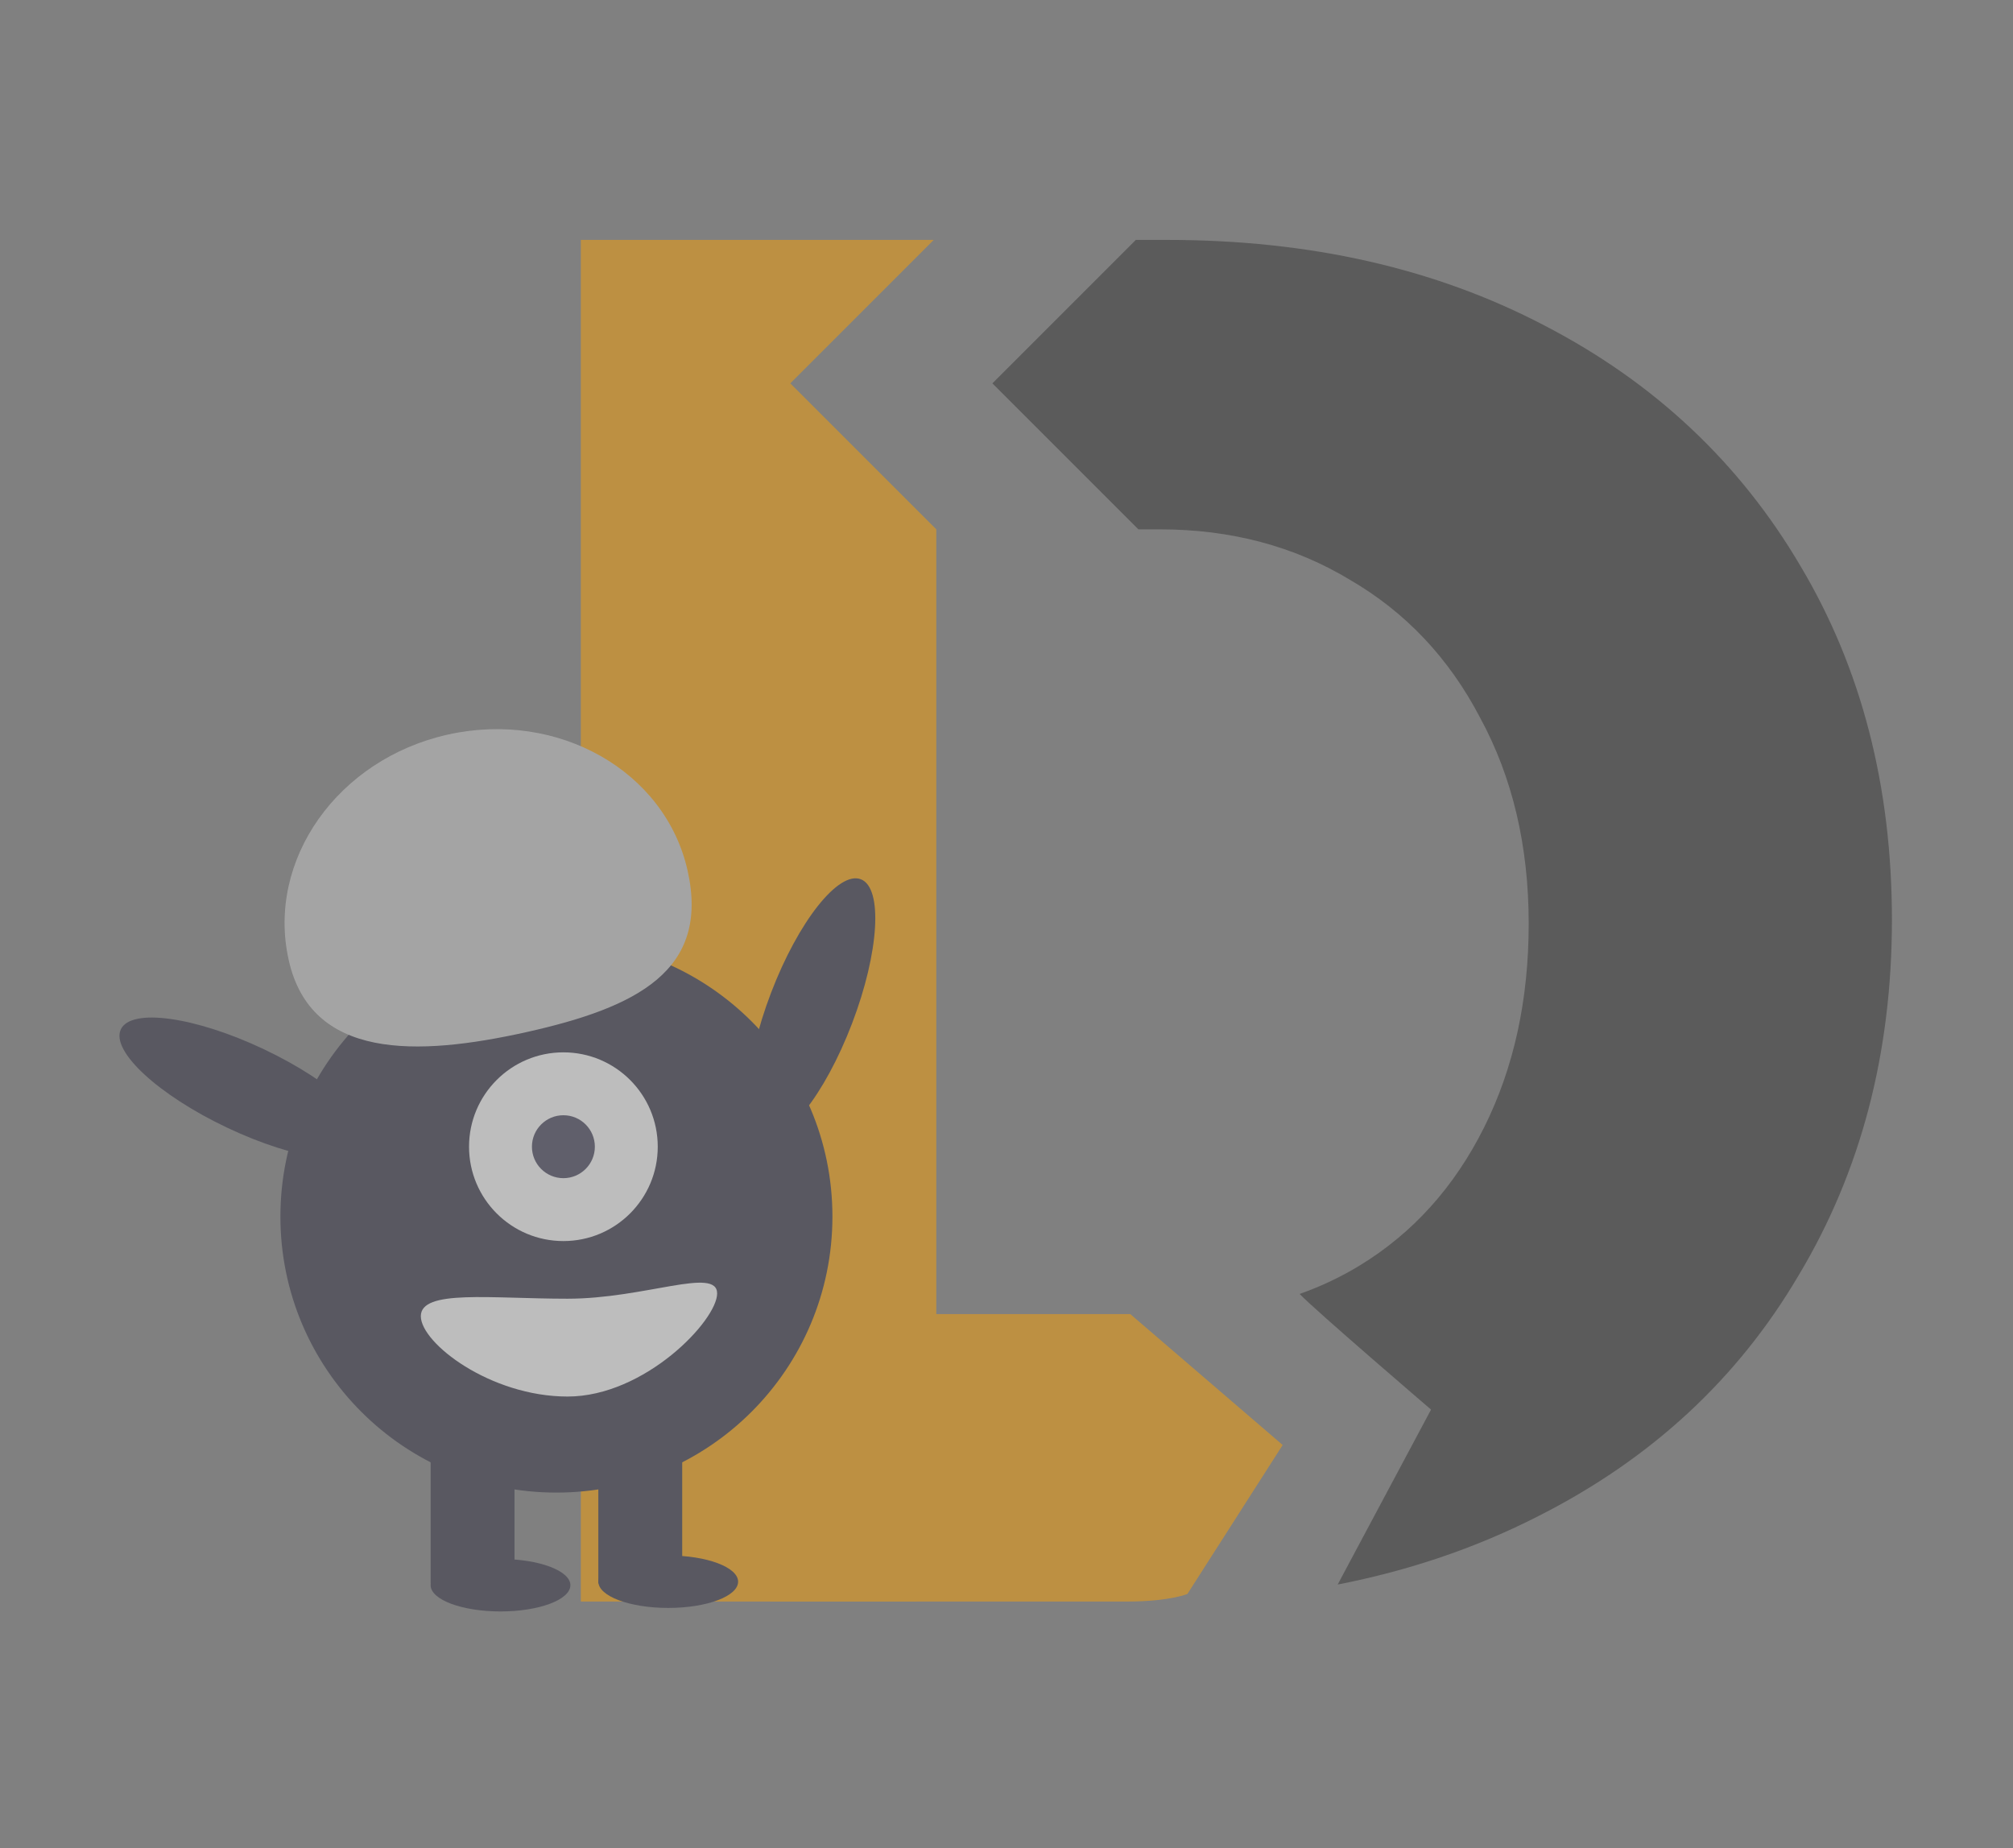 <?xml version="1.0" encoding="UTF-8" standalone="no"?>
<!-- Created with Inkscape (http://www.inkscape.org/) -->

<svg
   width="39.271mm"
   height="36.056mm"
   viewBox="0 0 39.271 36.056"
   version="1.1"
   id="svg24860"
   inkscape:version="1.1.1 (c3084ef, 2021-09-22)"
   sodipodi:docname="noname.svg"
   xmlns:inkscape="http://www.inkscape.org/namespaces/inkscape"
   xmlns:sodipodi="http://sodipodi.sourceforge.net/DTD/sodipodi-0.dtd"
   xmlns="http://www.w3.org/2000/svg"
   xmlns:svg="http://www.w3.org/2000/svg">
  <rect x="0" y="0" width="39.271" height="36.056" fill="#808080" stroke="none"/>
  <sodipodi:namedview
     id="namedview24862"
     pagecolor="#ffffff"
     bordercolor="#666666"
     borderopacity="1.0"
     inkscape:pageshadow="2"
     inkscape:pageopacity="0.0"
     inkscape:pagecheckerboard="0"
     inkscape:document-units="mm"
     showgrid="false"
     inkscape:zoom="2.370399"
     inkscape:cx="93.022314"
     inkscape:cy="35.648007"
     inkscape:window-width="1312"
     inkscape:window-height="969"
     inkscape:window-x="0"
     inkscape:window-y="25"
     inkscape:window-maximized="0"
     inkscape:current-layer="layer1" />
  <defs
     id="defs24857" />
  <g
     inkscape:label="Layer 1"
     inkscape:groupmode="layer"
     id="layer1"
     transform="translate(-115.776,-131.994)">
    <g
       id="g25000"
       transform="matrix(0.736,0,0,0.736,36.181,39.372)"
       style="opacity:0.482">
      <g
         inkscape:label="Layer 1"
         id="layer1-2-8"
         transform="matrix(0.171,0,0,0.171,100.871,140.135)">
        <path
           style="font-style:normal;font-variant:normal;font-weight:bold;font-stretch:normal;font-size:192px;line-height:25px;font-family:Montserrat;-inkscape-font-specification:'Montserrat Bold';text-align:start;letter-spacing:0px;word-spacing:0px;writing-mode:lr-tb;text-anchor:start;display:inline;fill:#333333;fill-opacity:1;stroke:none;stroke-width:1.568px;stroke-linecap:butt;stroke-linejoin:miter;stroke-opacity:1"
           d="m 218.606,-46.38 -22.235,22.235 22.627,22.627 h 3.298 c 11.039,0 20.875,2.61 29.506,7.828 8.631,5.018 15.354,12.141 20.171,21.375 5.018,9.233 7.528,19.87 7.528,31.913 0,11.842 -2.308,22.38 -6.925,31.613 -4.617,9.233 -11.041,16.36 -19.27,21.378 -2.946,1.797 -6.052,3.257 -9.308,4.41 2.271,2.416 20.367,17.923 20.367,17.923 l -14.474,27.117 c 11.173,-2.182 21.545,-5.716 31.114,-10.612 17.462,-8.832 30.911,-21.274 40.345,-37.331 9.634,-16.057 14.453,-34.424 14.453,-55.098 0,-20.674 -4.719,-38.938 -14.153,-54.794 -9.434,-16.057 -22.681,-28.503 -39.741,-37.334 -16.86,-8.831 -36.33,-13.249 -58.408,-13.249 z"
           id="path1711-6-2-1-97"
           inkscape:connector-curvature="0"
           sodipodi:nodetypes="cccsccssscccccsccsc"
           inkscape:export-xdpi="299.96201"
           inkscape:export-ydpi="299.96201" />
        <path
           style="font-style:normal;font-variant:normal;font-weight:bold;font-stretch:normal;font-size:192px;line-height:25px;font-family:Montserrat;-inkscape-font-specification:'Montserrat Bold';text-align:start;letter-spacing:0px;word-spacing:0px;writing-mode:lr-tb;text-anchor:start;fill:#ffa200;fill-opacity:1;stroke:none;stroke-width:1.568px;stroke-linecap:butt;stroke-linejoin:miter;stroke-opacity:1"
           d="M 132.575,-46.38 V 164.675 c 0,0 78.419,0.023 84.858,0 6.439,-0.023 9.167,-1.176 9.167,-1.176 L 241.365,140.413 217.736,120.116 H 187.672 V -1.518 l -10.493,-10.496 -12.131,-12.131 -0.007,-0.003 c 0.002,0.002 11.168,-11.166 22.235,-22.232 z"
           id="path1711-6-2-1-9-7"
           inkscape:connector-curvature="0"
           sodipodi:nodetypes="cczcccccccccc"
           inkscape:export-xdpi="299.96201"
           inkscape:export-ydpi="299.96201" />
      </g>
      <ellipse
         cx="-96.22"
         cy="175.582"
         rx="3.658"
         ry="1.148"
         transform="rotate(-69.082)"
         fill="#2f2e41"
         id="ellipse3529-0"
         style="stroke-width:0.093" />
      <circle
         cx="122.894"
         cy="158.091"
         r="7.316"
         fill="#2f2e41"
         id="circle3587-20"
         style="stroke-width:0.093" />
      <rect
         x="119.56"
         y="163.833"
         width="2.223"
         height="3.982"
         fill="#2f2e41"
         id="rect3589-4"
         style="stroke-width:0.093" />
      <rect
         x="124.005"
         y="163.833"
         width="2.223"
         height="3.982"
         fill="#2f2e41"
         id="rect3591-6"
         style="stroke-width:0.093" />
      <ellipse
         cx="121.412"
         cy="167.862"
         rx="1.852"
         ry="0.695"
         fill="#2f2e41"
         id="ellipse3593-5"
         style="stroke-width:0.093" />
      <ellipse
         cx="125.858"
         cy="167.769"
         rx="1.852"
         ry="0.695"
         fill="#2f2e41"
         id="ellipse3595-9"
         style="stroke-width:0.093" />
      <circle
         cx="123.079"
         cy="156.239"
         r="2.501"
         fill="#ffffff"
         id="circle3597-9"
         style="stroke-width:0.093" />
      <circle
         cx="123.079"
         cy="156.239"
         r="0.834"
         fill="#3f3d56"
         id="circle3599-0"
         style="stroke-width:0.093" />
      <path
         d="m 115.797,151.287 c -0.591,-2.646 1.298,-5.319 4.218,-5.971 2.92,-0.652 5.767,0.964 6.357,3.61 0.591,2.646 -1.345,3.621 -4.265,4.274 -2.92,0.652 -5.72,0.734 -6.31,-1.912 z"
         fill="#fba304"
         id="path3601-1"
         style="fill:#cccccc;fill-opacity:1;stroke-width:0.093" />
      <ellipse
         cx="-90.64"
         cy="169.884"
         rx="1.148"
         ry="3.658"
         transform="rotate(-64.626)"
         fill="#2f2e41"
         id="ellipse3603-8"
         style="stroke-width:0.093" />
      <path
         d="m 119.3,160.731 c 0,0.716 1.844,2.13 3.89,2.13 2.046,0 3.964,-2.016 3.964,-2.732 0,-0.716 -1.918,0.139 -3.964,0.139 -2.046,0 -3.89,-0.253 -3.89,0.463 z"
         fill="#ffffff"
         id="path3605-9"
         style="stroke-width:0.093" />
    </g>
  </g>
</svg>
